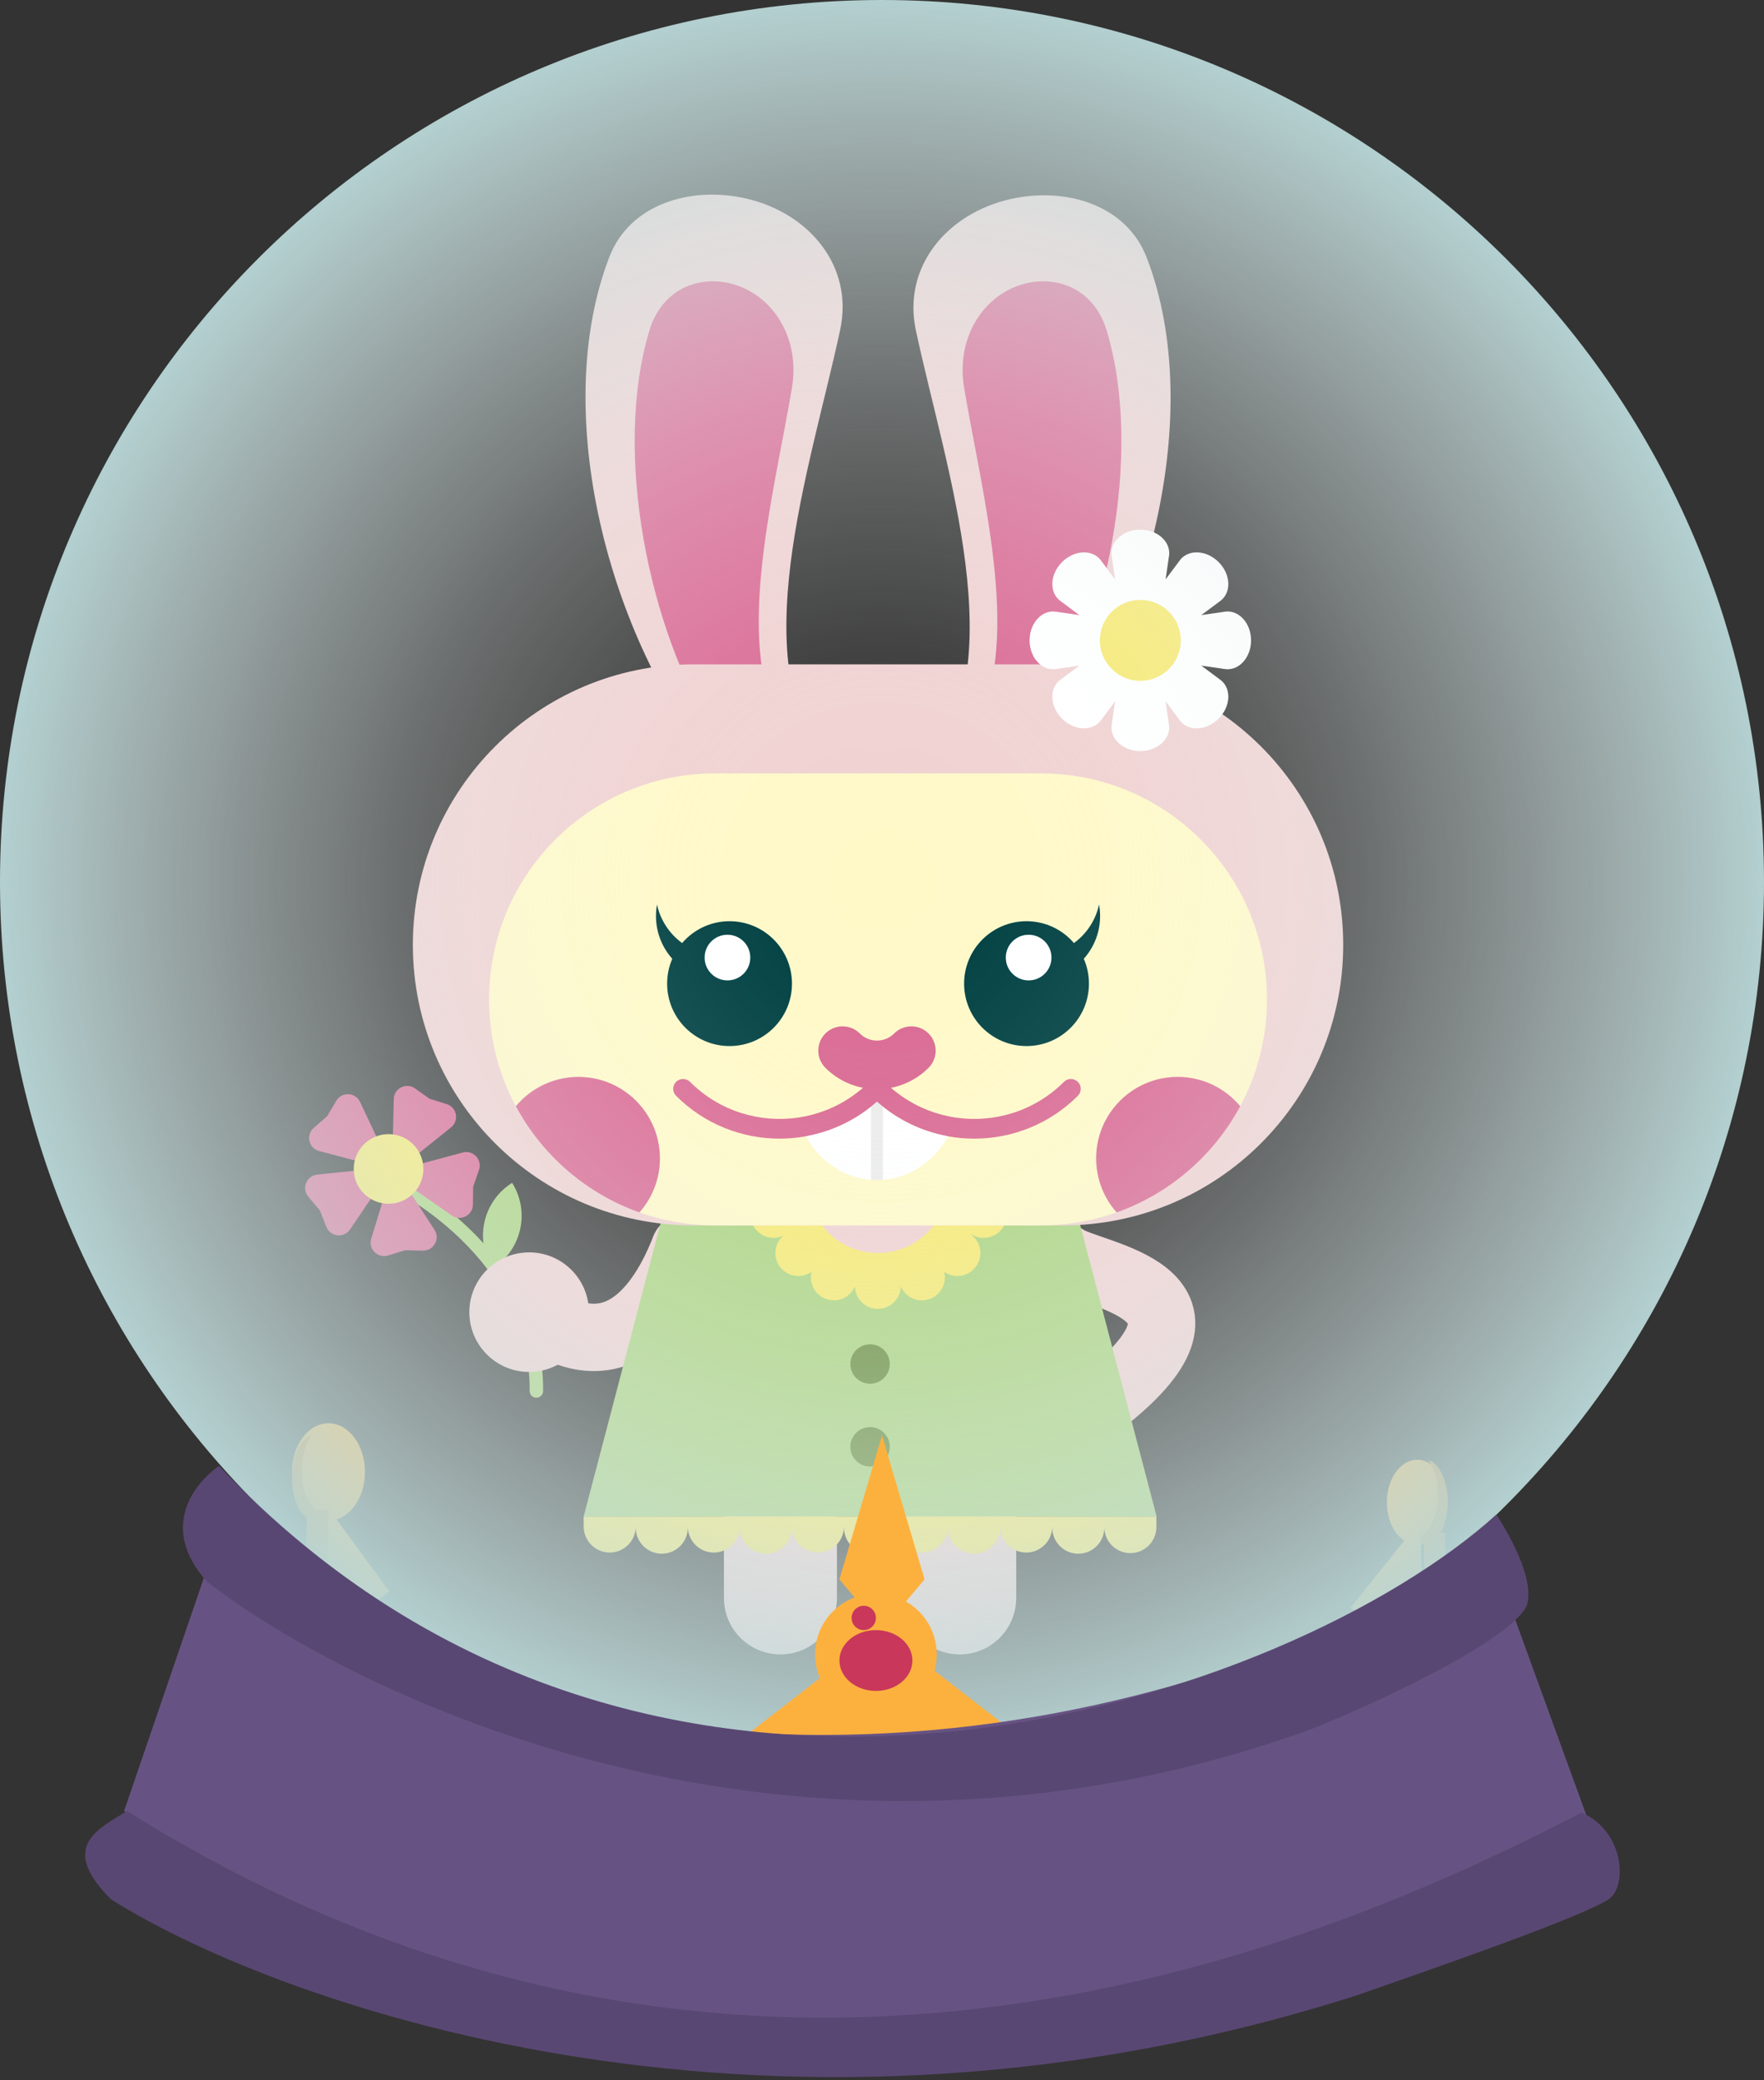 <svg width="145" height="171" viewBox="0 0 145 171" fill="none" xmlns="http://www.w3.org/2000/svg">
<rect x="0" y="0" width="145" height="171" fill="#333333" stroke="none"/>
<path d="M29.941 96.038C34.693 97.874 44.177 104.107 44.09 114.346" stroke="#AAD37F" stroke-width="1.107" stroke-linecap="round" stroke-linejoin="round"/>
<path d="M83.533 123.47C83.533 120.905 81.453 118.826 78.888 118.826C76.323 118.826 74.244 120.905 74.244 123.47V131.355C74.244 133.921 76.323 136 78.888 136C81.453 136 83.533 133.921 83.533 131.355V123.47Z" fill="#F0D1D1"/>
<path d="M56.278 102.632C54.392 107.524 50.331 113.289 43.334 107.542" stroke="#F0D1D1" stroke-width="5.536" stroke-linecap="round" stroke-linejoin="round"/>
<path d="M87.512 103.383C89.564 104.895 102.148 106.03 90.807 115.049" stroke="#F0D1D1" stroke-width="5.536" stroke-linecap="round" stroke-linejoin="round"/>
<path d="M68.796 123.47C68.796 120.905 66.716 118.826 64.151 118.826C61.586 118.826 59.506 120.905 59.506 123.47V131.355C59.506 133.921 61.586 136 64.151 136C66.716 136 68.796 133.921 68.796 131.355V123.47Z" fill="#F0D1D1"/>
<path d="M95.06 124.658H47.979V125.485C47.979 126.666 48.937 127.625 50.119 127.625C51.3 127.625 52.258 126.666 52.258 125.485H52.264C52.263 125.517 52.258 125.55 52.258 125.582C52.258 126.764 53.217 127.722 54.398 127.722C55.58 127.722 56.538 126.764 56.538 125.582C56.538 125.55 56.535 125.517 56.533 125.485H56.538C56.538 126.666 57.496 127.625 58.678 127.625C59.859 127.625 60.818 126.666 60.818 125.485H60.823C60.822 125.517 60.818 125.55 60.818 125.582C60.818 126.764 61.776 127.722 62.957 127.722C64.139 127.722 65.097 126.764 65.097 125.582C65.097 125.55 65.094 125.517 65.092 125.485H65.097C65.097 126.666 66.055 127.625 67.237 127.625C68.418 127.625 69.376 126.666 69.376 125.485H69.382C69.381 125.517 69.376 125.55 69.376 125.582C69.376 126.764 70.335 127.722 71.516 127.722C72.698 127.722 73.656 126.764 73.656 125.582C73.656 125.55 73.653 125.517 73.651 125.485H73.656C73.656 126.666 74.614 127.625 75.796 127.625C76.977 127.625 77.936 126.666 77.936 125.485H77.941C77.94 125.517 77.936 125.55 77.936 125.582C77.936 126.764 78.894 127.722 80.075 127.722C81.257 127.722 82.215 126.764 82.215 125.582C82.215 125.55 82.212 125.517 82.21 125.485H82.215C82.215 126.666 83.173 127.625 84.355 127.625C85.536 127.625 86.495 126.666 86.495 125.485H86.5C86.499 125.517 86.495 125.55 86.495 125.582C86.495 126.764 87.453 127.722 88.634 127.722C89.816 127.722 90.774 126.764 90.774 125.582C90.774 125.55 90.771 125.517 90.769 125.485H90.776C90.776 125.501 90.774 125.517 90.774 125.533C90.774 126.715 91.732 127.673 92.914 127.673C94.095 127.673 95.053 126.715 95.053 125.533C95.053 125.517 95.051 125.501 95.051 125.485H95.053V124.658H95.06Z" fill="#F6E972"/>
<path d="M95.073 124.659L95.06 124.607V124.659H95.073Z" fill="#AAD37F"/>
<path d="M94.423 122.176L88.445 99.383H54.607L48.629 122.176L47.979 124.659H95.06V124.607L94.423 122.176Z" fill="#AAD37F"/>
<path d="M80.875 97.98C80.896 97.731 80.909 97.478 80.909 97.223C80.909 92.391 76.993 88.474 72.16 88.474C67.328 88.474 63.411 92.391 63.411 97.223C63.411 97.48 63.424 97.734 63.447 97.986C62.463 98.052 61.683 98.868 61.683 99.869C61.683 100.871 62.529 101.76 63.573 101.76C63.867 101.76 64.144 101.691 64.393 101.571C63.991 101.917 63.735 102.429 63.735 103.002C63.735 104.045 64.581 104.892 65.625 104.892C66.028 104.892 66.401 104.765 66.708 104.551C66.672 104.695 66.651 104.846 66.651 105C66.651 106.043 67.497 106.89 68.542 106.89C69.313 106.89 69.975 106.428 70.269 105.765C70.27 105.765 70.271 105.765 70.273 105.765C70.307 106.779 71.137 107.591 72.16 107.591C73.183 107.591 74.014 106.779 74.047 105.765C74.048 105.765 74.049 105.765 74.052 105.765C74.345 106.427 75.007 106.89 75.779 106.89C76.823 106.89 77.669 106.043 77.669 105C77.669 104.845 77.648 104.694 77.613 104.551C77.919 104.766 78.292 104.892 78.695 104.892C79.74 104.892 80.585 104.045 80.585 103.002C80.585 102.374 80.277 101.819 79.806 101.476C79.811 101.467 79.816 101.459 79.82 101.451C80.118 101.646 80.473 101.76 80.855 101.76C81.9 101.76 82.746 100.913 82.746 99.869C82.746 98.826 81.909 97.991 80.875 97.98Z" fill="#F6E972"/>
<path d="M72.16 103.002C75.352 103.002 77.939 100.415 77.939 97.223C77.939 94.032 75.352 91.444 72.16 91.444C68.969 91.444 66.381 94.032 66.381 97.223C66.381 100.415 68.969 103.002 72.16 103.002Z" fill="#F0D1D1"/>
<path d="M50.089 21.122C51.761 16.78 56.747 15.286 61.284 16.309C66.5 17.485 70.183 21.877 69.063 27.105C66.599 38.612 60.961 54.669 68.206 63.144H58.778C50.068 52.473 45.158 33.924 50.089 21.121V21.122Z" fill="#F0D1D1"/>
<path d="M53.381 27.162C54.413 23.74 57.492 22.563 60.295 23.37C63.516 24.297 65.79 27.758 65.098 31.879C63.576 40.948 60.095 53.604 64.569 60.283H58.747C53.369 51.873 50.336 37.254 53.381 27.163V27.162Z" fill="#D96892"/>
<path d="M85.57 63.199H76.142C83.387 54.724 77.75 38.667 75.285 27.16C74.165 21.931 77.848 17.541 83.064 16.364C87.603 15.34 92.588 16.835 94.26 21.176C99.191 33.98 94.28 52.528 85.57 63.199Z" fill="#F0D1D1"/>
<path d="M85.601 60.282H79.779C84.252 53.603 80.772 40.948 79.25 31.878C78.559 27.757 80.832 24.297 84.053 23.369C86.856 22.562 89.935 23.74 90.967 27.161C94.012 37.252 90.98 51.871 85.601 60.281V60.282Z" fill="#D96892"/>
<path d="M87.35 54.612H56.998C44.262 54.612 33.937 64.936 33.937 77.673C33.937 90.409 44.262 100.734 56.998 100.734H87.35C100.086 100.734 110.411 90.409 110.411 77.673C110.411 64.936 100.086 54.612 87.35 54.612Z" fill="#F0D1D1"/>
<path d="M104.146 82.155C104.146 71.895 95.828 63.577 85.568 63.577H58.781C48.52 63.577 40.202 71.895 40.202 82.155C40.202 85.332 41 88.321 42.404 90.936C43.633 89.464 45.481 88.528 47.547 88.528C51.245 88.528 54.244 91.526 54.244 95.225C54.244 96.928 53.607 98.483 52.559 99.664C54.504 100.355 56.599 100.733 58.781 100.733H85.568C87.751 100.733 89.844 100.355 91.79 99.664C90.742 98.483 90.105 96.928 90.105 95.225C90.105 91.526 93.103 88.528 96.801 88.528C98.868 88.528 100.715 89.464 101.944 90.936C103.349 88.321 104.146 85.331 104.146 82.155Z" fill="#FFF9C8"/>
<path d="M47.547 88.528C45.48 88.528 43.633 89.464 42.404 90.936C44.572 94.971 48.188 98.112 52.559 99.664C53.606 98.483 54.244 96.928 54.244 95.225C54.244 91.526 51.245 88.528 47.547 88.528Z" fill="#D96892"/>
<path d="M96.801 88.528C93.103 88.528 90.105 91.526 90.105 95.225C90.105 96.928 90.742 98.483 91.79 99.664C96.159 98.112 99.775 94.971 101.944 90.936C100.716 89.464 98.868 88.528 96.801 88.528Z" fill="#D96892"/>
<path d="M88.6 88.934C88.283 88.618 87.77 88.618 87.454 88.934C85.032 91.356 81.704 92.334 78.551 91.869C76.979 91.636 75.449 91.043 74.097 90.093C73.611 89.752 73.147 89.367 72.713 88.934C72.541 88.762 72.311 88.684 72.087 88.7C71.862 88.684 71.632 88.762 71.46 88.934C71.026 89.368 70.563 89.753 70.076 90.093C68.724 91.043 67.195 91.636 65.622 91.869C62.468 92.333 59.141 91.356 56.72 88.934C56.403 88.618 55.89 88.618 55.574 88.934C55.257 89.251 55.257 89.764 55.574 90.08C57.922 92.428 61.005 93.602 64.089 93.602C64.811 93.602 65.532 93.538 66.245 93.409C68.357 93.028 70.386 92.082 72.087 90.569C73.787 92.082 75.815 93.028 77.928 93.409C78.64 93.538 79.362 93.602 80.084 93.602C83.168 93.602 86.253 92.428 88.6 90.08C88.916 89.764 88.916 89.251 88.6 88.934Z" fill="#D96892"/>
<path d="M66.245 93.408C67.337 95.418 69.311 96.814 71.601 96.988V90.976C70.005 92.25 68.16 93.062 66.245 93.408Z" fill="white"/>
<path d="M77.928 93.408C76.013 93.062 74.168 92.251 72.573 90.976V96.988C74.863 96.814 76.836 95.418 77.928 93.408Z" fill="white"/>
<path d="M72.087 90.568C71.928 90.71 71.765 90.845 71.601 90.976V96.988C71.761 96.999 71.924 97.006 72.087 97.006C72.25 97.006 72.412 96.999 72.573 96.988V90.976C72.409 90.844 72.245 90.71 72.087 90.568Z" fill="#EBEBEB"/>
<path d="M72.087 89.534C70.552 89.534 69.017 88.949 67.848 87.781C67.067 87.001 67.067 85.735 67.848 84.955C68.628 84.175 69.894 84.175 70.674 84.955C71.453 85.734 72.721 85.734 73.499 84.955C74.279 84.175 75.545 84.175 76.325 84.955C77.106 85.735 77.106 87.001 76.325 87.781C75.156 88.949 73.621 89.534 72.087 89.534Z" fill="#D96892"/>
<path d="M59.968 85.99C62.802 85.99 65.099 83.693 65.099 80.859C65.099 78.025 62.802 75.728 59.968 75.728C57.135 75.728 54.838 78.025 54.838 80.859C54.838 83.693 57.135 85.99 59.968 85.99Z" fill="#004042"/>
<path d="M84.38 85.99C87.213 85.99 89.51 83.693 89.51 80.859C89.51 78.025 87.213 75.728 84.38 75.728C81.546 75.728 79.249 78.025 79.249 80.859C79.249 83.693 81.546 85.99 84.38 85.99Z" fill="#004042"/>
<path d="M90.342 74.35C89.832 76.74 87.71 78.534 85.166 78.534C85.155 78.534 85.146 78.534 85.135 78.534V80.59C88.058 80.59 90.427 78.22 90.427 75.297C90.427 74.974 90.397 74.658 90.341 74.351L90.342 74.35Z" fill="#004042"/>
<path d="M54.006 74.35C54.516 76.74 56.639 78.534 59.182 78.534C59.193 78.534 59.203 78.534 59.214 78.534V80.59C56.291 80.59 53.921 78.22 53.921 75.297C53.921 74.974 53.951 74.658 54.007 74.351L54.006 74.35Z" fill="#004042"/>
<path d="M59.796 80.593C60.833 80.593 61.673 79.753 61.673 78.716C61.673 77.679 60.833 76.839 59.796 76.839C58.759 76.839 57.919 77.679 57.919 78.716C57.919 79.753 58.759 80.593 59.796 80.593Z" fill="white"/>
<path d="M84.552 80.593C85.589 80.593 86.43 79.753 86.43 78.716C86.43 77.679 85.589 76.839 84.552 76.839C83.516 76.839 82.675 77.679 82.675 78.716C82.675 79.753 83.516 80.593 84.552 80.593Z" fill="white"/>
<path d="M100.781 50.27L98.749 50.563L100.393 49.335C101.241 48.607 101.139 47.174 100.17 46.205C99.201 45.236 97.768 45.135 97.04 45.983L95.812 47.627L96.106 45.595C96.191 44.48 95.104 43.539 93.735 43.539C92.365 43.539 91.28 44.481 91.364 45.595L91.658 47.627L90.43 45.983C89.701 45.135 88.268 45.236 87.299 46.205C86.33 47.174 86.229 48.607 87.077 49.335L88.721 50.563L86.689 50.27C85.574 50.184 84.633 51.271 84.633 52.641C84.633 54.01 85.575 55.096 86.689 55.011L88.721 54.718L87.077 55.946C86.229 56.674 86.33 58.107 87.299 59.076C88.268 60.045 89.701 60.146 90.43 59.298L91.658 57.654L91.364 59.686C91.278 60.801 92.365 61.742 93.735 61.742C95.104 61.742 96.19 60.8 96.106 59.686L95.812 57.654L97.04 59.298C97.768 60.146 99.201 60.045 100.17 59.076C101.139 58.107 101.241 56.674 100.393 55.946L98.749 54.718L100.781 55.011C101.895 55.097 102.836 54.01 102.836 52.641C102.836 51.271 101.894 50.185 100.781 50.27ZM93.691 52.659V52.621L93.718 52.594H93.755L93.782 52.621V52.659L93.755 52.686H93.718L93.691 52.659Z" fill="white"/>
<path d="M93.736 55.966C95.573 55.966 97.062 54.477 97.062 52.64C97.062 50.804 95.573 49.315 93.736 49.315C91.899 49.315 90.41 50.804 90.41 52.64C90.41 54.477 91.899 55.966 93.736 55.966Z" fill="#F6E972"/>
<path d="M71.52 113.749C72.414 113.749 73.14 113.024 73.14 112.129C73.14 111.234 72.414 110.509 71.52 110.509C70.625 110.509 69.899 111.234 69.899 112.129C69.899 113.024 70.625 113.749 71.52 113.749Z" fill="#688C3C"/>
<path d="M40.482 104.271C38.985 101.882 39.708 98.732 42.097 97.235C43.594 99.624 42.871 102.774 40.482 104.271Z" fill="#AAD37F"/>
<path d="M71.52 120.554C72.414 120.554 73.14 119.829 73.14 118.934C73.14 118.039 72.414 117.314 71.52 117.314C70.625 117.314 69.899 118.039 69.899 118.934C69.899 119.829 70.625 120.554 71.52 120.554Z" fill="#688C3C"/>
<circle cx="43.495" cy="107.865" r="4.915" transform="rotate(-3.902 43.495 107.865)" fill="#F0D1D1"/>
<path d="M32.03 96.357L38.038 94.74C38.895 94.509 39.662 95.331 39.372 96.171L38.893 97.555L38.874 99.019C38.863 99.907 37.863 100.421 37.135 99.914L32.03 96.357Z" fill="#D96892"/>
<path d="M32.335 95.875L35.716 101.098C36.198 101.844 35.651 102.826 34.762 102.807L33.298 102.775L31.898 103.207C31.05 103.468 30.254 102.674 30.514 101.824L32.335 95.875Z" fill="#D96892"/>
<path d="M32.266 95.916L28.773 101.065C28.274 101.8 27.157 101.678 26.828 100.852L26.287 99.492L25.344 98.371C24.773 97.691 25.194 96.648 26.078 96.557L32.266 95.916Z" fill="#D96892"/>
<path d="M32.252 96.208L26.236 94.62C25.377 94.394 25.121 93.299 25.791 92.715L26.895 91.753L27.64 90.492C28.092 89.727 29.215 89.779 29.594 90.582L32.252 96.208Z" fill="#D96892"/>
<path d="M32.221 96.569L37.075 92.677C37.768 92.121 37.557 91.016 36.708 90.755L35.309 90.324L34.116 89.474C33.393 88.958 32.387 89.461 32.367 90.349L32.221 96.569Z" fill="#D96892"/>
<circle cx="31.939" cy="96.092" r="2.862" fill="#F6E972"/>
<path d="M27 125C28.657 125 30 123.209 30 121C30 118.791 28.657 117 27 117C25.343 117 24 118.791 24 121C24 123.209 25.343 125 27 125Z" fill="#FCB13F"/>
<path d="M25.615 118C25.121 118.636 24.798 119.692 24.798 120.886C24.798 122.831 25.652 124.408 26.707 124.408C26.806 124.408 26.904 124.393 27 124.367C26.691 124.765 26.315 125 25.908 125C24.855 125 24 123.424 24 121.479C24 119.718 24.7 118.259 25.615 118Z" fill="#DC8927"/>
<path d="M27 124L32 130.827L26.5 135L27 124Z" fill="#FCB13F"/>
<path d="M25.226 124L27 124.141L26.759 135L25 134.195L25.226 124Z" fill="#DC8927"/>
<path d="M116.5 127C117.881 127 119 125.433 119 123.5C119 121.567 117.881 120 116.5 120C115.119 120 114 121.567 114 123.5C114 125.433 115.119 127 116.5 127Z" fill="#FCB13F"/>
<path d="M117.385 120C117.879 120.636 118.202 121.692 118.202 122.886C118.202 124.831 117.348 126.408 116.293 126.408C116.194 126.408 116.096 126.393 116 126.367C116.309 126.765 116.685 127 117.092 127C118.145 127 119 125.424 119 123.479C119 121.718 118.3 120.259 117.385 120Z" fill="#DC8927"/>
<path d="M116.765 125L111 132.174L117 136L116.765 125Z" fill="#FCB13F"/>
<path d="M118.774 126L117 126.128L117.241 136L119 135.268L118.774 126Z" fill="#DC8927"/>
<path d="M72.5 145C112.541 145 145 112.541 145 72.5C145 32.459 112.541 0 72.5 0C32.459 0 0 32.459 0 72.5C0 112.541 32.459 145 72.5 145Z" fill="url(#paint0_radial_2464_25707)" fill-opacity="0.97"/>
<path d="M72.5 134L57 146H88L72.5 134Z" fill="#FCB13F"/>
<path d="M72 141C74.761 141 77 138.761 77 136C77 133.239 74.761 131 72 131C69.239 131 67 133.239 67 136C67 138.761 69.239 141 72 141Z" fill="#FCB13F"/>
<path d="M72.5 134L69 129.827L72.5 118L76 129.827L72.5 134Z" fill="#FCB13F"/>
<path d="M72 139C73.657 139 75 137.881 75 136.5C75 135.119 73.657 134 72 134C70.343 134 69 135.119 69 136.5C69 137.881 70.343 139 72 139Z" fill="#C9375B"/>
<path d="M71 134C71.552 134 72 133.552 72 133C72 132.448 71.552 132 71 132C70.448 132 70 132.448 70 133C70 133.552 70.448 134 71 134Z" fill="#C9375B"/>
<path d="M72 146C72.552 146 73 145.328 73 144.5C73 143.672 72.552 143 72 143C71.448 143 71 143.672 71 144.5C71 145.328 71.448 146 72 146Z" fill="#C9375B"/>
<path d="M10.201 148.87L17 129C62.643 154.616 104.355 138.173 122.5 127.5L130.5 149.5C77.405 181.636 28.346 162.26 10.201 148.87Z" fill="#675383"/>
<path d="M17 130C13.041 125.575 15.963 121.955 18 120.5C54 158.5 106.5 139.5 123 124.5C125.096 127.76 126 130.5 125.5 132C124 135 112.859 140.137 107.716 142.174C65.1 157.544 28.5 139 17 130Z" fill="#594773"/>
<path d="M9.142 156.147C4.714 151.743 8.165 150.318 10.444 148.87C60.561 180.308 107.551 160.644 130 149C133.5 150.5 133.832 155.085 132.204 156.147C129.599 157.77 117.445 161.942 111.694 163.97C64.031 179.269 23.466 165.129 9.142 156.147Z" fill="#594773"/>
<defs>
<radialGradient id="paint0_radial_2464_25707" cx="0" cy="0" r="1" gradientUnits="userSpaceOnUse" gradientTransform="translate(72.5 72.5) scale(72.5)">
<stop stop-color="white" stop-opacity="0"/>
<stop offset="0.12" stop-color="#FDFEFE" stop-opacity="0.02"/>
<stop offset="0.26" stop-color="#F9FBFB" stop-opacity="0.08"/>
<stop offset="0.4" stop-color="#F1F7F7" stop-opacity="0.19"/>
<stop offset="0.55" stop-color="#E7F1F1" stop-opacity="0.33"/>
<stop offset="0.7" stop-color="#DAE9E9" stop-opacity="0.52"/>
<stop offset="0.85" stop-color="#CAE0E0" stop-opacity="0.74"/>
<stop offset="1" stop-color="#B8D6D6"/>
</radialGradient>
</defs>
</svg>
